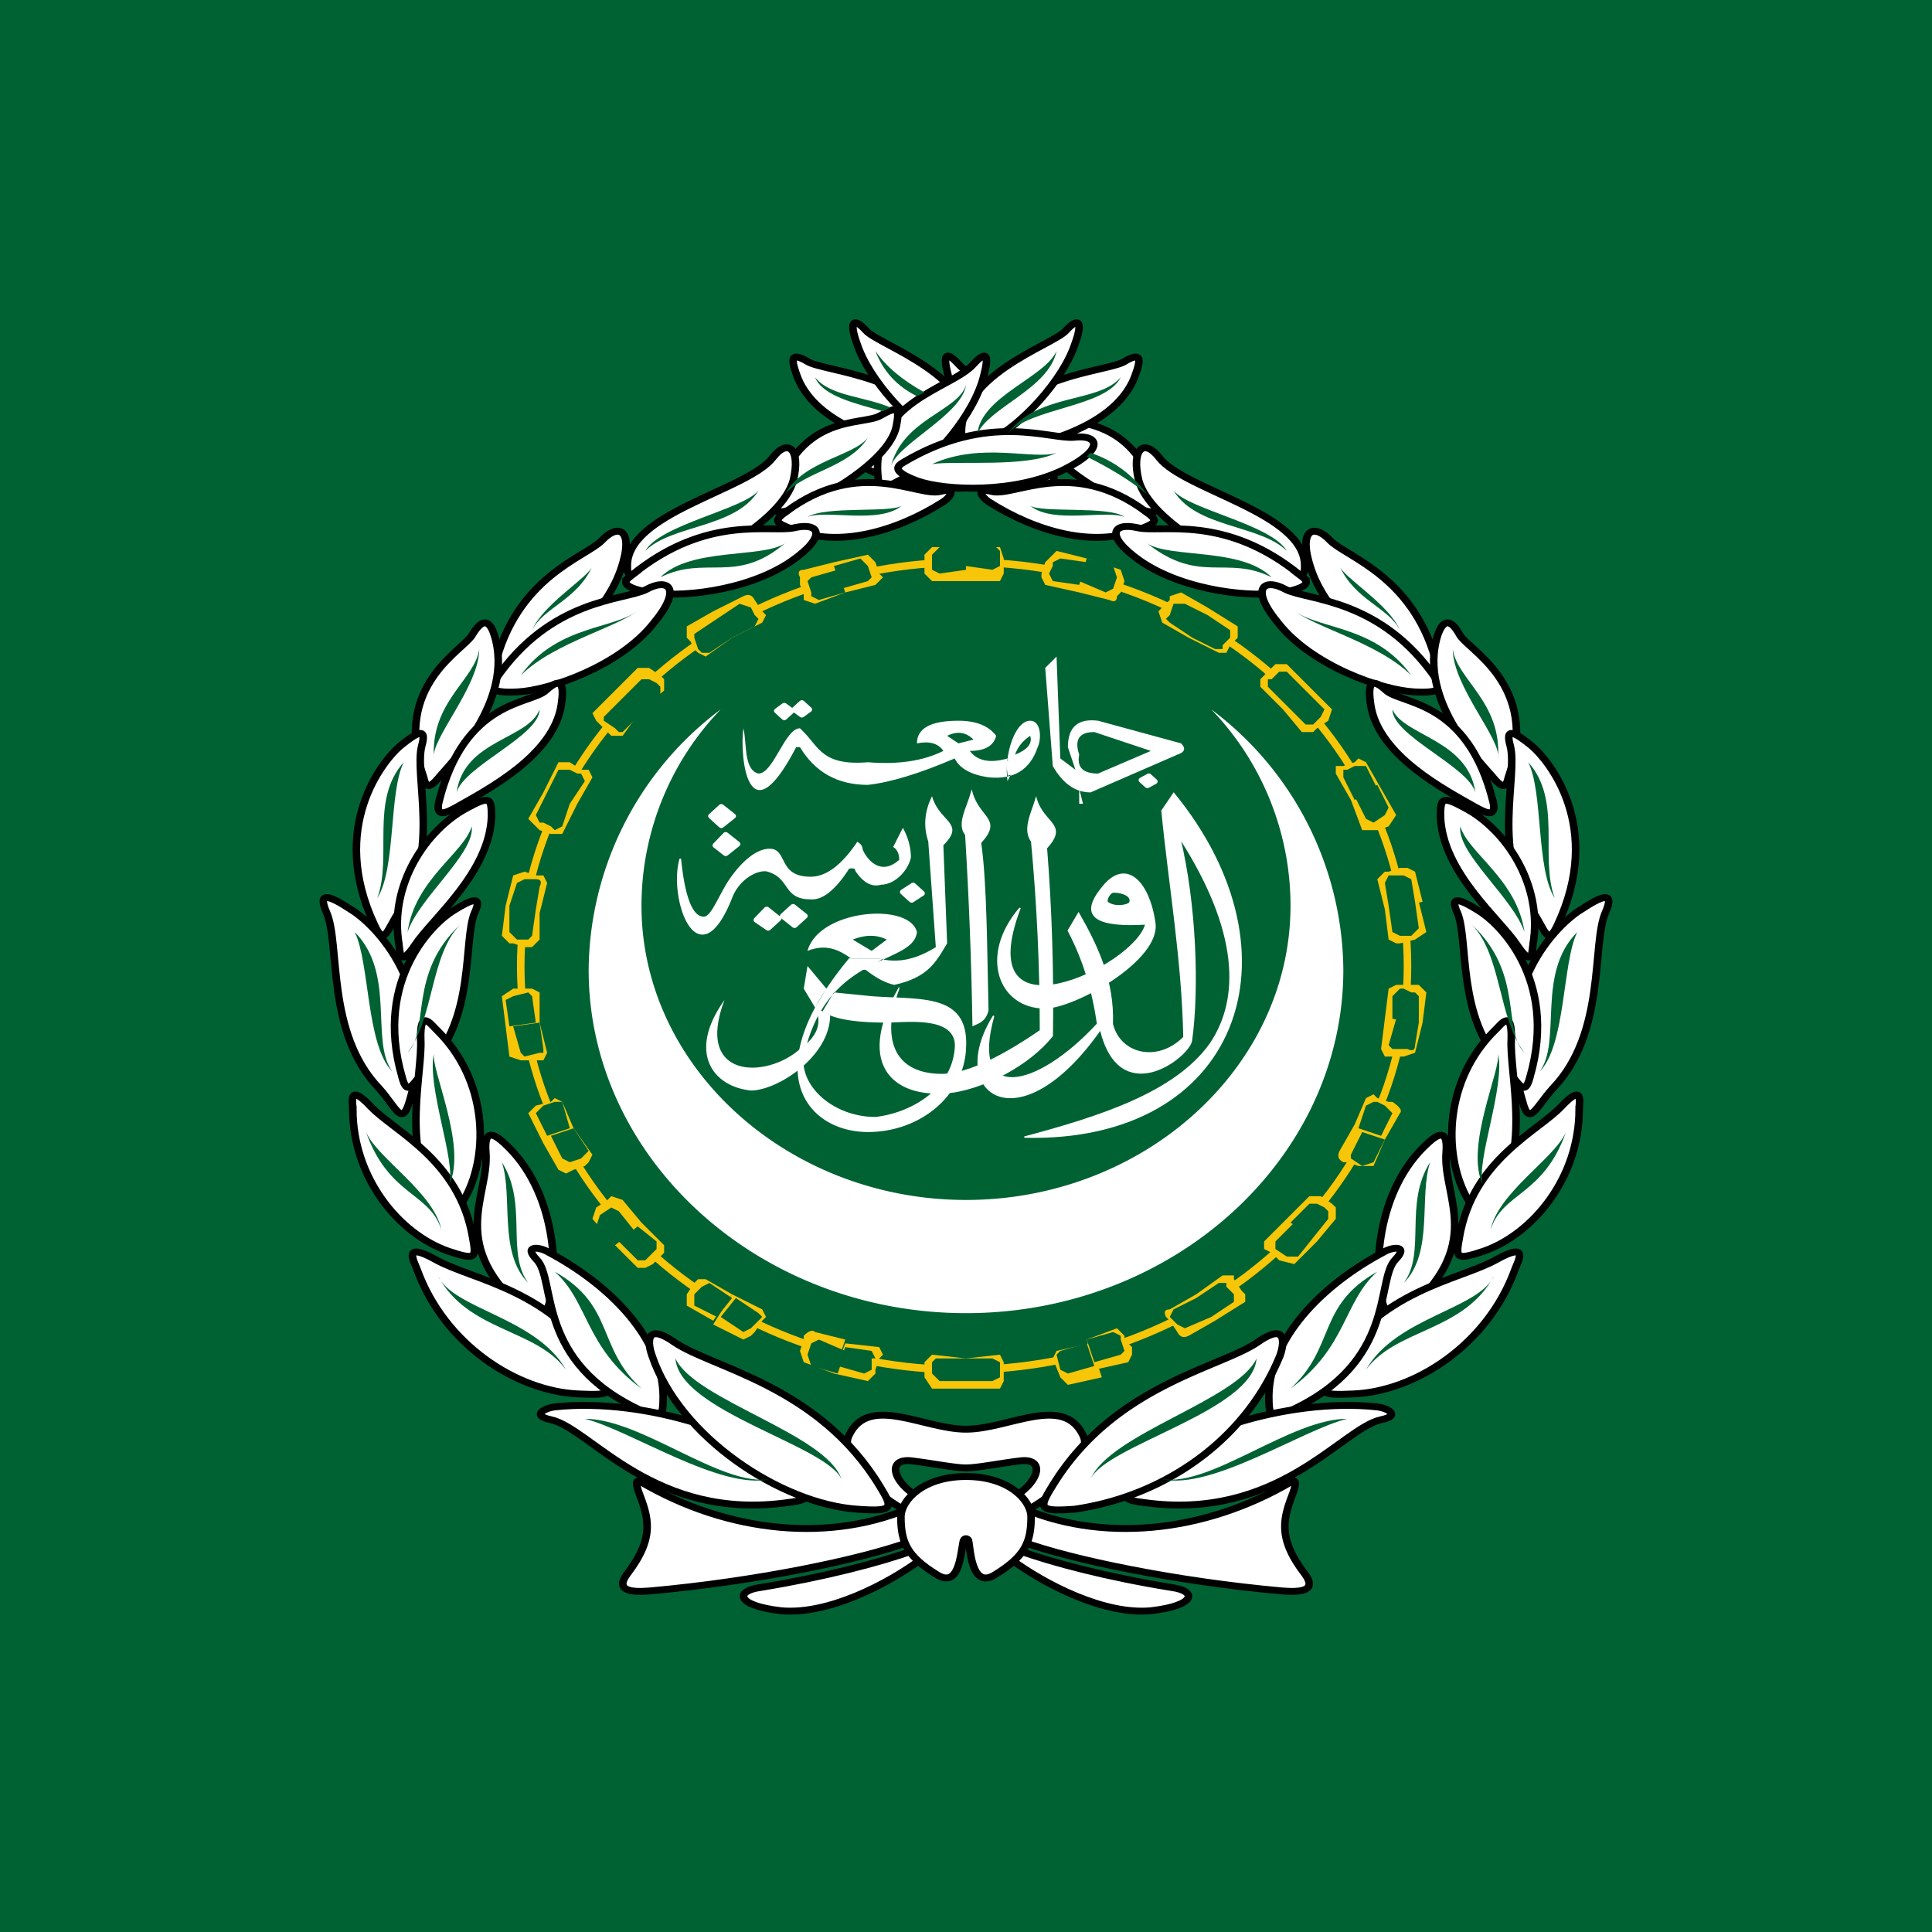 <svg xmlns="http://www.w3.org/2000/svg" xml:space="preserve" version="1.0" viewBox="0 0 512 512"><path fill="#006233" d="M0 0v512h512V0Z" class="arab-fil0 arab-str0"/><g fill="#fff" fill-rule="evenodd" stroke="#fff"><path stroke="none" d="M192 265c-10 14-3 23 7 24 7 0 21-9 21-20l-4-2q3 6-4 11c-9 8-28 8-20-13"/><path d="M1277 2882c146 4 192-137 102-258l-8 13c5 56 14 112 15 170-18 20-44 13-49-10 1-32-10-58-23-83l-7 13q15 31 20 70c-42 50-88 60-71-6-33 58 17 98 73 10 13 60 59 22 62 9 5-39 3-103-8-153 41 70 42 121 21 155-24 37-76 55-127 70z" transform="matrix(.388 0 0 .353 -224 -716)"/><path d="M1360 2722c-31 2-47-4-30-27 16-23 32-5 36 26 4 28-55 64-75 64-31 0-45-39-17-75-36 104 79 44 86 12zm-22-24c-3 0-6 7-4 8 5 4 14 2 15 0 2-5-5-8-11-8z" transform="matrix(.388 0 0 .353 -224 -716)"/><path d="M1191 2771c-30 59-1 83 38 77 22-4 51-20 67-42q1-72-4-141c15-18-2-18-7-37-3 11-9 23-3 32q6 70 6 142-45 34-69 33c-33-1-40-29-28-64z" transform="matrix(.388 0 0 .353 -224 -716)"/><path d="M1252 2787c-1-45-1-95-5-126 15-18-1-18-6-38-3 12-10 24-4 32q4 72 5 143c4-2 8-3 10-11z" transform="matrix(.388 0 0 .353 -224 -716)"/><path stroke="none" d="m216 267-3-5 1-6 5 6m2 1 10 1c13 1 26-1 25 14a26 23 0 0 1-26 22c-16 0-30-16-5-46h8q7 2 15-3l-2-28q-2-6 1-12c2 7 9 7 3 13l1 26c-3 5-5 9-14 11-9-2-13-13-23-9 3-11 27-13 29-5-1 9-24 5-30 33-1 8 8 16 19 16 9-1 20-7 21-18 1-9-13-7-18-7q-13 0-17-3m8-19q5-2 9 0l-4 3z"/><path d="M1194 2651a49 49 0 0 1 5 21c-2 10-11 20-20 20q-9 3-17-10 0-3-5-2-14 24-26 23c-19 0-13-16-30-21-7-1-19 6-24 20-23 64-43 0-35-29q4 44 16 44c5 0 9-12 16-25 5-9 17-26 29-26s5 21 28 21q16 0 32-26 3 2 3 5c2 6 12 22 26 8q0-7-4-10z" transform="matrix(.388 0 0 .353 -224 -716)"/><path stroke="none" d="M267 201q-7 2-10-2 6 0 7-4-3-4-10-4-11 0-11 6 5-1 7 2-8 4-20 3c-12 1-13-4-17-8l-1-1c-4 0-7 12-11 12-4-1-3-8-4-12-1 7 1 30 14 5h1q6 10 18 10 9-1 23-7 2 4 9 5 10 1 13-8c1-2 1-7-2-7-4 0-7 9-6 16l1-2m-17-10q4-2 7 1l-4 1zm18 5q1-3 4-5 1 3-4 5m16 4-2-6q0-8 8-7l11 3 11 3q2 2-1 3l-23 10q-6 0-10-7l-2-26 3-3 1 27zm6 1q-6 0-5-5-2-6 4-6l15 5z"/><path stroke="none" d="M286 209v4h1z"/><path stroke-linecap="round" stroke-linejoin="round" stroke-width="4" d="m1094 2719 7-8 8 7-7 7zm18-3 7-7 8 7-7 7zm-49-75 7-7 8 7-8 7zm3 22 7-8 8 7-8 7zm128 35 7-5 6 6-7 5zm-86-136 5-4 5 4-5 5zm12-1 5-5 5 5-5 4zm246 54-5 3-4-4 5-3z" transform="matrix(.388 0 0 .353 -224 -716)"/><path stroke="none" d="M225 254v3h5l4-3z"/><path d="m1265 2600 4-1v10l-3 1z" transform="matrix(.388 0 0 .353 -224 -716)"/></g><path fill="#fff" d="M256 348c55 0 100-41 100-91a87 87 0 0 0-35-69 75 75 0 0 1 21 52c0 43-39 78-86 78s-86-35-86-78a75 75 0 0 1 21-52 87 87 0 0 0-35 69c0 50 45 91 100 91" class="arab-fil2"/><g fill="#fff" stroke="#000" stroke-width="8"><path d="M-54 1623c-88 44-198 32-291-28q-7-4-2 12c10 29 18 52-12 95-13 19 2 22 24 20 112-11 222-36 275-57zm-2 52c-35 14-95 31-162 43-27 4-26 21 22 27 49 5 112-30 150-61z" class="arab-fil2 arab-str2" transform="matrix(.25 0 0 .228 256 29)"/><path d="M0 1579c12 0 34-5 56-8 41-7 11 56-56 56v21c68 0 139-74 124-107-21-48-79-7-124-7s-103-41-124 7c-15 33 56 107 124 107v-21c-67 0-97-63-56-56 22 3 44 8 56 8z" class="arab-fil2 arab-str2" transform="matrix(.25 0 0 .228 256 29)"/><path d="M54 1623c88 44 198 32 291-28q7-4 2 12c-10 29-18 52 12 95 13 19-2 22-24 20-112-11-222-36-275-57zm2 52c35 14 94 31 162 43 27 4 26 21-22 27-49 5-112-30-150-61z" class="arab-fil2 arab-str2" transform="matrix(.25 0 0 .228 256 29)"/><path d="M3 1665c2 17 5 54 28 38 31-21 38-37 38-67 0-19-23-47-69-47s-69 28-69 47c0 30 7 46 38 67 23 16 25-21 28-38 1-6 6-4 6 0z" class="arab-fil2 arab-str2" transform="matrix(.25 0 0 .228 256 29)"/></g><g fill="#fff" stroke="#000" stroke-width="8"><path d="M-29 384c-13-74-122-79-139-91-20-13-17 0-10 20 20 52 88 73 119 79 25 4 33 6 30-8z" class="arab-fil2 arab-str2" transform="matrix(.25 0 0 .228 256 29)"/><path d="M4 386c11-76-97-112-110-129-15-18-17-7-10 14 13 45 60 98 88 112 23 12 30 17 32 3z" class="arab-fil2 arab-str2" transform="matrix(.25 0 0 .228 256 29)"/><path d="M93 430c10-91-78-105-101-134-15-18-16-8-11 13 10 46 54 100 81 117 21 13 30 18 31 4z" class="arab-fil2 arab-str2" transform="matrix(.25 0 0 .228 256 29)"/><path d="M66 410c-91-59-155-26-181-29-25-3-33 13 10 37 53 29 127 25 156 14 30-12 21-18 15-22zm137 40c-28-98-93-82-112-94s-21-9-17 13c8 39 75 82 108 95 12 4 27 10 21-14z" class="arab-fil2 arab-str2" transform="matrix(.25 0 0 .228 256 29)"/><path d="M190 467c-78-63-139-16-163-23-18-5-10 7-3 12 50 35 112 54 160 32 19-8 20-10 6-21zm169 64c1-62-127-88-154-126-16-23-30-11-22 26 12 48 100 101 148 111 29 6 28-4 28-11z" class="arab-fil2 arab-str2" transform="matrix(.25 0 0 .228 256 29)"/><path d="M355 542c-81-73-149-49-174-56-25-6-35 9 4 39 48 36 122 43 153 36s23-14 17-19zm145 107c-23-106-96-128-114-148-17-20-35-14-20 34 18 57 77 107 108 119 30 13 28 3 26-5z" class="arab-fil2 arab-str2" transform="matrix(.25 0 0 .228 256 29)"/><path d="M499 663c-59-95-136-92-160-105-23-14-39-2-8 39 36 50 110 78 144 80s28-7 24-14z" class="arab-fil2 arab-str2" transform="matrix(.25 0 0 .228 256 29)"/><path d="M575 776c34-108-44-148-52-166q-14-27-23 1c-22 77 49 152 60 167 11 14 13 7 15-2z" class="arab-fil2 arab-str2" transform="matrix(.25 0 0 .228 256 29)"/><path d="M559 806c-27-121-98-114-114-131-17-17-19-5-16 17 8 59 79 99 111 119 10 6 22 13 19-5zm68 142c49-114-9-191-27-208-18-16-29-23-23 0 8 35-20 125 23 191 14 22 16 43 27 17z" class="arab-fil2 arab-str2" transform="matrix(.25 0 0 .228 256 29)"/><path d="M601 971c11-70-29-134-72-159-25-15-26-11-26 10 2 65 63 119 81 149 17 28 16 7 17 0z" class="arab-fil2 arab-str2" transform="matrix(.25 0 0 .228 256 29)"/><path d="M590 1153c-36-132 39-208 62-223 22-16 36-22 26 3-15 37 1 140-56 205-18 22-25 45-32 15z" class="arab-fil2 arab-str2" transform="matrix(.25 0 0 .228 256 29)"/><path d="M598 1124c30-115-35-180-55-193-19-13-31-18-22 3 12 32-1 122 49 178 16 19 22 38 28 12z" class="arab-fil2 arab-str2" transform="matrix(.25 0 0 .228 256 29)"/><path d="M561 1070c-54 58-55 143-31 193 15 29 17 27 31 6 38-61 15-149 17-188 1-37-11-17-17-11z" class="arab-fil2 arab-str2" transform="matrix(.25 0 0 .228 256 29)"/><path d="M650 1162c0 80-49 145-101 165-30 11-30 8-26-16 14-90 83-123 108-152 24-28 19-5 19 3z" class="arab-fil2 arab-str2" transform="matrix(.25 0 0 .228 256 29)"/><path d="M464 1400c88-80 41-136 45-188 2-28-9-21-19-11-56 55-59 153-47 191 5 17 13 15 21 8z" class="arab-fil2 arab-str2" transform="matrix(.25 0 0 .228 256 29)"/><path d="M582 1348c-29 88-106 142-171 145-38 2-37-1-24-27 49-94 136-105 175-129 36-22 23 2 20 11z" class="arab-fil2 arab-str2" transform="matrix(.25 0 0 .228 256 29)"/><path d="M343 1513c114-57 91-152 112-176 15-17-3-15-12-9-67 39-121 101-122 167 0 25 2 28 22 18z" class="arab-fil2 arab-str2" transform="matrix(.25 0 0 .228 256 29)"/><path d="M187 1619c144 23 211-86 253-96 22-5 6-14-5-15-96-11-218 34-255 84-15 20-15 24 7 27z" class="arab-fil2 arab-str2" transform="matrix(.25 0 0 .228 256 29)"/><path d="M333 1448a279 279 0 0 1-218 179c-38 3-38-1-24-26 65-118 178-138 218-168 34-26 27 6 24 15zM29 384c13-74 122-79 139-91 20-13 17 0 10 20-20 52-88 73-119 79-25 4-33 6-30-8z" class="arab-fil2 arab-str2" transform="matrix(.25 0 0 .228 256 29)"/><path d="M-4 386c-11-76 97-112 110-129 15-18 17-7 10 14-13 45-60 98-88 112-23 12-30 17-32 3z" class="arab-fil2 arab-str2" transform="matrix(.25 0 0 .228 256 29)"/><path d="M-93 430c-10-91 78-105 101-134 15-18 16-8 11 13-10 46-54 100-81 117-21 13-30 18-31 4z" class="arab-fil2 arab-str2" transform="matrix(.25 0 0 .228 256 29)"/><path d="M-66 410c91-59 155-26 181-29 25-3 33 13-10 37-53 29-127 25-156 14-30-12-21-18-15-22zm-137 40c28-98 93-82 112-94s21-9 17 13c-8 39-75 82-108 95-12 4-27 10-21-14z" class="arab-fil2 arab-str2" transform="matrix(.25 0 0 .228 256 29)"/><path d="M-190 467c78-63 139-16 163-23 18-5 10 7 3 12-50 35-112 54-160 32-19-8-20-10-6-21zm-169 64c-1-62 127-88 154-126 16-23 30-11 22 26-12 48-100 101-148 111-29 6-28-4-28-11z" class="arab-fil2 arab-str2" transform="matrix(.25 0 0 .228 256 29)"/><path d="M-355 542c81-73 149-49 174-56 25-6 35 9-4 39-48 36-122 43-153 36s-23-14-17-19zm-145 107c23-106 96-128 114-148 17-20 35-14 20 34-18 57-77 107-108 119-30 13-28 3-26-5z" class="arab-fil2 arab-str2" transform="matrix(.25 0 0 .228 256 29)"/><path d="M-499 663c59-95 136-92 160-105 23-14 39-2 8 39-36 50-110 78-144 80s-28-7-24-14z" class="arab-fil2 arab-str2" transform="matrix(.25 0 0 .228 256 29)"/><path d="M-575 776c-34-108 44-148 52-166q15-27 23 1c22 77-49 152-60 167-11 14-13 7-15-2z" class="arab-fil2 arab-str2" transform="matrix(.25 0 0 .228 256 29)"/><path d="M-559 806c27-121 98-114 114-131 17-17 19-5 16 17-8 59-79 99-111 119-10 6-22 13-19-5zm-68 142c-49-114 9-191 27-208 18-16 29-23 23 0-8 35 20 125-23 191-14 22-16 43-27 17z" class="arab-fil2 arab-str2" transform="matrix(.25 0 0 .228 256 29)"/><path d="M-601 971c-11-70 29-134 72-159 25-15 26-11 26 10-2 65-63 119-81 149-17 28-16 7-17 0z" class="arab-fil2 arab-str2" transform="matrix(.25 0 0 .228 256 29)"/><path d="M-590 1153c36-132-39-208-62-223-22-16-36-22-26 3 15 37-1 140 56 205 18 22 24 45 32 15z" class="arab-fil2 arab-str2" transform="matrix(.25 0 0 .228 256 29)"/><path d="M-598 1124c-30-115 35-180 55-193 19-13 31-18 22 3-12 32 1 122-49 178-16 19-22 38-28 12z" class="arab-fil2 arab-str2" transform="matrix(.25 0 0 .228 256 29)"/><path d="M-561 1070c54 58 55 143 31 193-15 29-17 27-31 6-38-61-15-149-17-188-1-37 11-17 17-11z" class="arab-fil2 arab-str2" transform="matrix(.25 0 0 .228 256 29)"/><path d="M-650 1162c0 80 49 145 101 165 30 11 30 8 26-16-14-90-83-123-108-152-24-28-19-5-19 3z" class="arab-fil2 arab-str2" transform="matrix(.25 0 0 .228 256 29)"/><path d="M-464 1400c-88-80-41-136-45-188-2-28 9-21 19-11 56 55 59 153 47 191-5 17-13 15-21 8z" class="arab-fil2 arab-str2" transform="matrix(.25 0 0 .228 256 29)"/><path d="M-582 1348c29 88 106 142 171 145 38 2 37-1 24-27-49-94-136-105-175-129-36-22-23 2-20 11z" class="arab-fil2 arab-str2" transform="matrix(.25 0 0 .228 256 29)"/><path d="M-343 1513c-114-57-91-152-112-176-15-17 3-15 12-9 67 39 121 101 122 167 0 25-2 28-22 18z" class="arab-fil2 arab-str2" transform="matrix(.25 0 0 .228 256 29)"/><path d="M-187 1619c-144 23-211-86-253-96-22-5-6-14 5-15 96-11 218 34 255 84 15 20 15 24-7 27z" class="arab-fil2 arab-str2" transform="matrix(.25 0 0 .228 256 29)"/><path d="M-333 1448c29 95 137 173 218 179 38 3 38-1 24-26-65-118-178-138-218-168-34-26-27 6-24 15z" class="arab-fil2 arab-str2" transform="matrix(.25 0 0 .228 256 29)"/></g><path fill="#006233" d="M298 137c-4-3-22-1-25-3 6 5 20 1 25 3m43 9c-4-7-26-11-30-16 6 10 23 9 30 16m-4 7c-8-8-27-5-33-9 14 11 21 3 33 9m-48-33q9 3 15 11-6-5-16-10zm82 47c-3-7-15-14-16-17 4 9 13 11 16 17m3 12c-10-14-26-12-32-18 5 5 23 9 32 18m23 22c1-15-11-21-12-29 0 10 13 24 12 29m-6 9c-2-14-19-15-22-22 0 7 20 15 22 22m14-8c9 10 3 25 7 36-5-8-3-28-7-36m-15 43c14 13 8 28 14 34-7-9-6-26-14-34m28 2c-11 11-4 29-10 37 7-7 6-29 10-37m-14 0c-2-14-15-21-17-28-1 7 14 19 17 28m-7 32c2 9-6 29-4 35-5-10 5-31 4-35m18 21c-6 17-17 16-20 26 2-10 17-19 20-26m-36 8c-7 11-1 24-7 32 8-8 4-23 7-32m17 30c-8 15-26 14-34 25 8-14 30-16 34-25m-31-1c-16 9-11 20-23 31 15-11 14-23 23-31m-8 39c-15 0-36 18-49 16 13 3 37-13 49-16m-24-16c-1 14-40 23-44 32 5-12 39-21 44-32m-88-256q-9-5-13-11 3 8 11 12zm-9 4c-7-3-16-3-20-8 2 5 11 7 18 9zm-22 29c5-3 22-1 25-3-6 5-20 1-25 3m-43 9c4-7 26-11 30-16-6 10-23 9-30 16m4 7c8-8 27-5 33-9-13 11-21 3-33 9m33-22c5-9 18-10 22-15-5 8-17 9-22 15m39-8c13-6 27-1 33-3-8 4-27 2-33 3m-106 44c3-7 15-14 16-17-4 9-13 11-16 17m-3 12c10-14 26-12 32-18-5 5-23 9-32 18m-23 22c-1-15 11-21 12-29 0 10-13 24-12 29m6 9c2-14 19-14 22-22 0 7-20 15-22 22m-14-8c-9 10-3 25-7 36 5-8 3-28 7-36m15 43c-14 13-8 28-14 34 7-9 6-26 14-34m-28 2c11 11 4 29 10 37-7-7-6-29-10-37m14 0c2-14 15-21 17-28 1 7-14 19-17 28m7 32c-2 9 6 29 4 35 5-10-5-31-4-35m-18 21c6 17 17 16 20 26-2-10-17-19-20-26m36 8c7 11 1 24 7 32-8-8-4-23-7-32m-17 30c8 15 26 14 34 25-8-14-30-16-34-25m31-1c16 9 11 20 23 31-15-11-14-23-23-31m8 39c15 0 36 18 49 16-13 3-37-13-49-16m24-16c1 14 40 23 44 32-4-12-39-21-44-32m57-236c3-13 18-15 20-22-1 8-19 16-20 22m44-31c-2 10-18 15-21 22 1-10 18-15 21-22m-13 22c8-11 24-8 30-15-4 8-24 8-30 15" class="arab-fil0"/><path fill="none" stroke="#f7c608" stroke-linecap="round" stroke-linejoin="round" stroke-width="2" d="M373 256c0 59-53 107-118 107s-117-48-117-107 53-107 118-107 117 48 117 107"/><path fill="#f7c608" d="M232 363v1l-2 2-9-2 3-8 9 1 1 2-1 1m-20-5v-1q2-2 3-1l8 2-3 9-8-3-1-3"/><path fill="#006233" d="m231 363-2 1-7-2 2-5 7 1 1 2h-1m-16-4 2-1 7 3-2 6-7-2-1-3"/><path fill="#f7c608" d="m200 353-1 1-2 1-8-4 5-8 8 4 1 2-1 1m-18-10 1-1h2l7 4-5 7-7-4v-3"/><path fill="#006233" d="m199 352-2 1-6-4 4-5 6 4 1 1-1 1m-15-9 2-1 6 4-4 5-6-3v-3"/><path fill="#f7c608" d="m173 335-2 1h-2l-6-6 7-6 6 6v2l-1 1m-14-15 1-1 3 1 5 6-7 6-6-7 1-3"/><path fill="#006233" d="m172 333-1 1h-2l-5-5 5-4 5 4v2l-1 1m-11-12 2 1 4 5-5 4-5-5 1-3"/><path fill="#f7c608" d="m152 310-2 1-2-1-4-7 8-4 5 7-1 2-1 1m-9-17 1-1 2 1 3 7-8 4-4-8 2-2"/><path fill="#006233" d="m151 308-2-1-3-6 6-2 4 6-1 1-1 1m-7-15h2l2 7-6 2-3-6 2-2"/><path fill="#f7c608" d="M139 281h-1l-3-1-1-8 9-1 2 8-1 2h-2m-3-19h2l2 1v8l-9 1-1-8 3-2"/><path fill="#006233" d="m139 280-1-1-2-7 7-1 1 7v1h-1m-3-16 1 1 1 7-7 1-1-7 2-1"/><path fill="#f7c608" d="M136 250h-1l-2-2 1-8 9 1v8l-2 2h-2m3-19h2l1 2-2 8-9-2 2-8 3-1"/><path fill="#006233" d="m137 249-1-1-1-1v-7l7 1-1 7-1 1h-1m2-16h1q2 0 1 2l-1 6-7-1 2-6 2-1"/><path fill="#f7c608" d="m143 220-1-1-2-2 4-7 9 3-4 8h-3m8-17h2l1 2-4 7-9-3 4-8h3"/><path fill="#006233" d="M144 218h-1l-1-2 3-6 6 3-2 6-2 1-1-1m7-14h1l1 2-4 6-6-3 3-6h3"/><path fill="#f7c608" d="m159 192-1-1-1-2 6-6 7 5-5 7h-3l-1-1m14-15 1 1v3l-6 5-7-5 6-6h3"/><path fill="#006233" d="M160 191v-1l5-5 5 4-5 5h-1l-1-1m11-12 1 1v2l-5 5-5-4 5-5h2"/><path fill="#f7c608" d="m183 170-1-1v-3l7-4 5 7-7 5-2-1-1-1m18-10 1 1-1 2-8 4-5-7 8-4q2-1 3 1"/><path fill="#006233" d="M184 169v-1l6-4 4 5-6 4h-2l-1-1m15-9 1 1-1 2-6 3-4-5 6-4 3 1"/><path fill="#f7c608" d="M212 155v-2q-1-2 1-2l8-2 3 8-8 3-3-1v-2m20-5 1 1-2 2-8 2-3-8 9-2 2 2"/><path fill="#006233" d="m214 154 1-1 7-2 2 6-7 2-2-1v-1m16-4-1 1-7 2-2-6 7-2 2 2"/><path fill="#f7c608" d="m245 147 2-2h9v9h-9l-2-2v-1m21 0v1l-1 2h-9v-9h9l1 3"/><path fill="#006233" d="M247 148v-1l2-2h7v6l-7 1-2-1v-1m18 0-2 1-7-1v-6h7l2 2"/><path fill="#f7c608" d="m277 149 1-1 2-2 8 2-2 9-9-2-1-2v-1m21 5-1 1q0 2-2 1l-8-2 2-9 9 3 1 3"/><path fill="#006233" d="M279 150v-1l2-1 7 1-2 6-7-1-1-2m17 4-2 1-7-3 2-6 7 2 1 3"/><path fill="#f7c608" d="M310 159v-1l3-1 7 4-5 8-7-4-1-3 1-1m18 10-1 2h-2l-8-4 5-8 8 5v3"/><path fill="#006233" d="M311 160h3l6 3-4 6-6-4-1-1 1-1m14 8v1h-2l-6-3 4-6 6 4v2"/><path fill="#f7c608" d="m337 177 1-1h3l6 6-7 6-6-6v-2l1-1m14 14-1 1h-3l-5-6 7-6 6 6-1 3"/><path fill="#006233" d="m338 179 1-1h2l5 5-5 4-5-5v-2h1m11 12h-2l-5-5 5-4 5 5-1 2"/><path fill="#f7c608" d="m359 202 1-1 2 1 4 7-8 3-4-7v-2h2m9 17h-4l-3-8 8-3 4 7-2 3"/><path fill="#006233" d="M359 203h3l3 6-6 3-3-6v-2h1m7 14-2-1-3-6 6-3 3 6-1 2"/><path fill="#f7c608" d="M371 230h2l2 1 2 8-10 2-2-8 2-2h1m3 19h-1l-2-1-1-8 9-2 2 8-3 2"/><path fill="#006233" d="M371 232h1l2 1 1 6-7 1-1-6 1-2h1m3 16h-1l-2-1-1-7 7-1 1 7-2 2"/><path fill="#f7c608" d="M375 261h1l2 2-1 8-10-1 1-8 2-1h1m-2 19h-2l-1-2 1-8 10 1-2 8-3 1"/><path fill="#006233" d="M374 263h1l1 1v7l-7-1v-6l2-2h1m-3 16-1-1 2-7 6 1-1 6q0 2-2 1"/><path fill="#f7c608" d="M368 292h1q3 2 2 3l-4 7-8-4 3-7 2-1 1 1m-8 17h-1q-2-1-1-3l4-7 8 4-3 7h-4"/><path fill="#006233" d="m367 293 1 1 1 1-3 6-6-2 2-6 2-1h1m-7 15v-1l3-6 6 2-3 6-3 1"/><path fill="#f7c608" d="m353 319 1 1v3l-5 6-8-6 6-6h3m-13 15-2-1v-2l6-6 8 6-6 6-4-1"/><path fill="#006233" d="m351 320 1 1v2l-4 5-6-4 5-5h2m-11 12v-2l5-5 5 4-4 5h-3"/><path fill="#f7c608" d="m329 342 1 1v2l-8 5-5-7 7-5h3v1m-17 11-1-1q-1-2 1-2l7-4 5 7-7 4q-2 1-3-1"/><path fill="#006233" d="M327 343v2l-6 4-4-5 6-4h2v1m-14 9-1-1 1-2 6-3 4 5-7 3-2-1"/><path fill="#f7c608" d="M300 357v2l-1 2-9 2-2-8 8-3 2 2v1m-19 5 1-2 9-2 3 9-9 2-2-2"/><path fill="#006233" d="m298 358-1 1-7 2-2-6 7-2 2 1v1m-17 4 1-1 7-2 2 6-7 2-2-1"/><path fill="#f7c608" d="M266 365v1l-1 2h-9v-8l9-1 1 2v1m-21 0v-1l2-2 9 1v8h-9l-2-3"/><path fill="#006233" d="m265 365-2 1h-7v-6h7l2 1m-18 1v-1l1-1h8v6h-7l-2-2"/></svg>